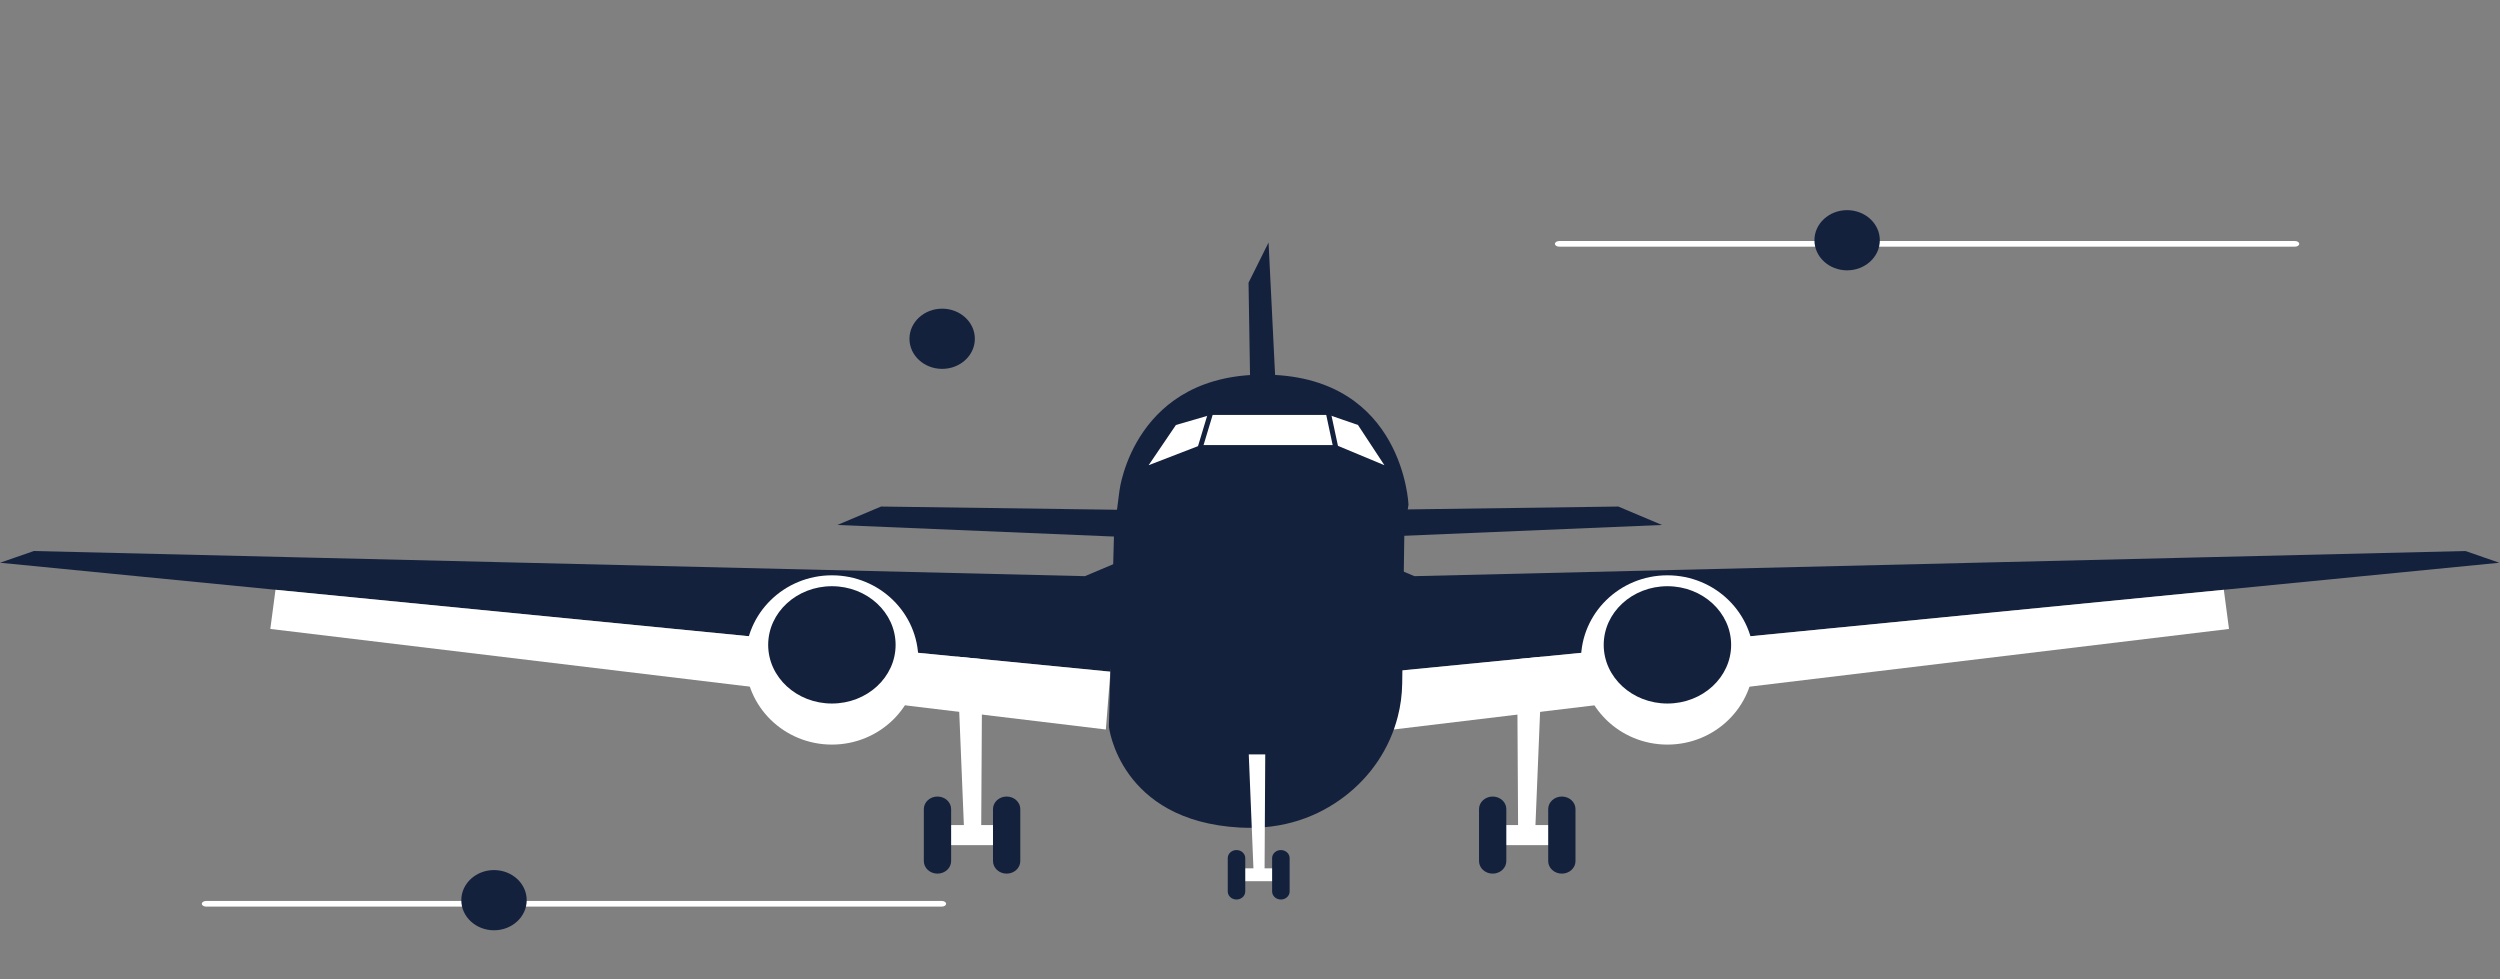 <svg width="268" height="105" viewBox="0 0 268 105" fill="none" xmlns="http://www.w3.org/2000/svg">
<rect x="0" y="0" width="268" height="105" fill="#808080" stroke="none"/>
<path d="M166.689 26.141C166.689 26.309 166.894 26.444 167.149 26.444H246.018C246.273 26.444 246.478 26.309 246.478 26.141C246.478 25.973 246.273 25.838 246.018 25.838H167.149C166.894 25.838 166.689 25.973 166.689 26.141H166.689Z" fill="white"/>
<path d="M102.546 69.4L103.327 88.444H101.427V90.6H106.737V88.444H105.188L105.299 69.4H102.546Z" fill="white"/>
<path d="M100.497 85.389H100.497C101.305 85.389 101.961 85.992 101.961 86.737V92.306C101.961 93.05 101.305 93.653 100.497 93.653H100.497C99.689 93.653 99.034 93.05 99.034 92.306V86.737C99.034 85.992 99.689 85.389 100.497 85.389Z" fill="#14213D"/>
<path d="M107.912 85.389H107.912C108.721 85.389 109.376 85.992 109.376 86.737V92.306C109.376 93.05 108.721 93.653 107.912 93.653H107.912C107.104 93.653 106.449 93.05 106.449 92.306V86.737C106.449 85.992 107.104 85.389 107.912 85.389Z" fill="#14213D"/>
<path d="M119.816 57.535L89.764 56.277L94.448 54.301L120.792 54.66L119.816 57.535Z" fill="#14213D"/>
<path d="M0 60.327L3.629 59.069L116.303 61.764L120.987 59.788L119.035 72.005L29.533 63.224L0 60.327Z" fill="#14213D"/>
<path d="M28.978 67.423L29.533 63.224L119.035 72.005L118.548 78.203L28.978 67.423Z" fill="white"/>
<path d="M89.179 79.82C94.298 79.82 98.448 75.758 98.448 70.747C98.448 65.736 94.298 61.674 89.179 61.674C84.06 61.674 79.91 65.736 79.91 70.747C79.91 75.758 84.06 79.82 89.179 79.82Z" fill="white"/>
<path d="M89.179 75.418C92.951 75.418 96.009 72.603 96.009 69.13C96.009 65.657 92.951 62.842 89.179 62.842C85.407 62.842 82.349 65.657 82.349 69.13C82.349 72.603 85.407 75.418 89.179 75.418Z" fill="#14213D"/>
<path d="M165.381 69.4L164.601 88.444H166.501V90.6H161.19V88.444H162.739L162.628 69.4H165.381Z" fill="white"/>
<path d="M167.43 85.389H167.43C166.622 85.389 165.967 85.992 165.967 86.737V92.306C165.967 93.05 166.622 93.653 167.43 93.653H167.43C168.238 93.653 168.894 93.05 168.894 92.306V86.737C168.894 85.992 168.238 85.389 167.43 85.389Z" fill="#14213D"/>
<path d="M160.015 85.389H160.015C159.207 85.389 158.551 85.992 158.551 86.737V92.306C158.551 93.05 159.207 93.653 160.015 93.653H160.015C160.823 93.653 161.478 93.05 161.478 92.306V86.737C161.478 85.992 160.823 85.389 160.015 85.389Z" fill="#14213D"/>
<path d="M148.111 57.535L178.163 56.277L173.48 54.301L147.136 54.66L148.111 57.535Z" fill="#14213D"/>
<path d="M137.355 53.664L135.989 25.997L133.843 30.308L134.233 54.562L137.355 53.664Z" fill="#14213D"/>
<path d="M267.927 60.327L264.298 59.069L151.624 61.764L146.94 59.788L148.892 72.005L238.394 63.224L267.927 60.327Z" fill="#14213D"/>
<path d="M238.949 67.423L238.394 63.224L148.892 72.005L149.38 78.203L238.949 67.423Z" fill="white"/>
<path d="M178.748 79.82C183.867 79.82 188.017 75.758 188.017 70.747C188.017 65.736 183.867 61.674 178.748 61.674C173.629 61.674 169.479 65.736 169.479 70.747C169.479 75.758 173.629 79.82 178.748 79.82Z" fill="white"/>
<path d="M178.748 75.418C182.52 75.418 185.578 72.603 185.578 69.13C185.578 65.657 182.52 62.842 178.748 62.842C174.976 62.842 171.918 65.657 171.918 69.13C171.918 72.603 174.976 75.418 178.748 75.418Z" fill="#14213D"/>
<path d="M150.99 54.088L150.547 57.093L150.316 73.269C150.299 74.473 150.141 75.663 149.844 76.816C148.989 80.176 146.993 83.232 144.045 85.447C141.369 87.459 137.72 88.982 132.89 88.713C120.011 87.994 118.873 77.903 118.873 77.903L119.359 59.603L119.426 57.093L120.011 52.565C120.011 52.565 121.572 39.809 136.013 40.168C150.453 40.527 150.99 54.088 150.99 54.088Z" fill="#14213D"/>
<path d="M123.133 49.87L126.06 45.558L129.768 44.48H142.452L145.574 45.558L148.408 49.87L143.233 47.714H128.716L123.133 49.87Z" fill="white"/>
<path d="M133.868 80.869L134.368 93.085H133.15V94.468H136.556V93.085H135.563L135.634 80.869H133.868Z" fill="white"/>
<path d="M132.553 91.126C133.072 91.126 133.492 91.513 133.492 91.99V95.563C133.492 96.041 133.072 96.428 132.553 96.428C132.035 96.428 131.614 96.041 131.614 95.563V91.99C131.614 91.513 132.035 91.126 132.553 91.126Z" fill="#14213D"/>
<path d="M137.31 91.126C137.829 91.126 138.249 91.513 138.249 91.99V95.563C138.249 96.041 137.829 96.428 137.31 96.428C136.792 96.428 136.371 96.041 136.371 95.563V91.99C136.371 91.513 136.792 91.126 137.31 91.126Z" fill="#14213D"/>
<path d="M130.235 41.832L127.539 50.768L128.059 50.901L130.755 41.965L130.235 41.832Z" fill="#14213D"/>
<path d="M142.46 43.258L141.931 43.353L143.874 52.454L144.403 52.358L142.46 43.258Z" fill="#14213D"/>
<path d="M198.012 28.981C199.947 28.981 201.517 27.537 201.517 25.754C201.517 23.972 199.947 22.527 198.012 22.527C196.076 22.527 194.507 23.972 194.507 25.754C194.507 27.537 196.076 28.981 198.012 28.981Z" fill="#14213D"/>
<path d="M100.999 39.544C102.935 39.544 104.504 38.099 104.504 36.317C104.504 34.535 102.935 33.09 100.999 33.09C99.064 33.09 97.494 34.535 97.494 36.317C97.494 38.099 99.064 39.544 100.999 39.544Z" fill="#14213D"/>
<path d="M21.635 96.885C21.635 97.053 21.84 97.188 22.095 97.188H100.964C101.219 97.188 101.424 97.053 101.424 96.885C101.424 96.717 101.219 96.582 100.964 96.582H22.095C21.84 96.582 21.635 96.717 21.635 96.885Z" fill="white"/>
<path d="M52.957 99.726C54.893 99.726 56.462 98.281 56.462 96.499C56.462 94.717 54.893 93.272 52.957 93.272C51.022 93.272 49.452 94.717 49.452 96.499C49.452 98.281 51.022 99.726 52.957 99.726Z" fill="#14213D"/>
</svg>
